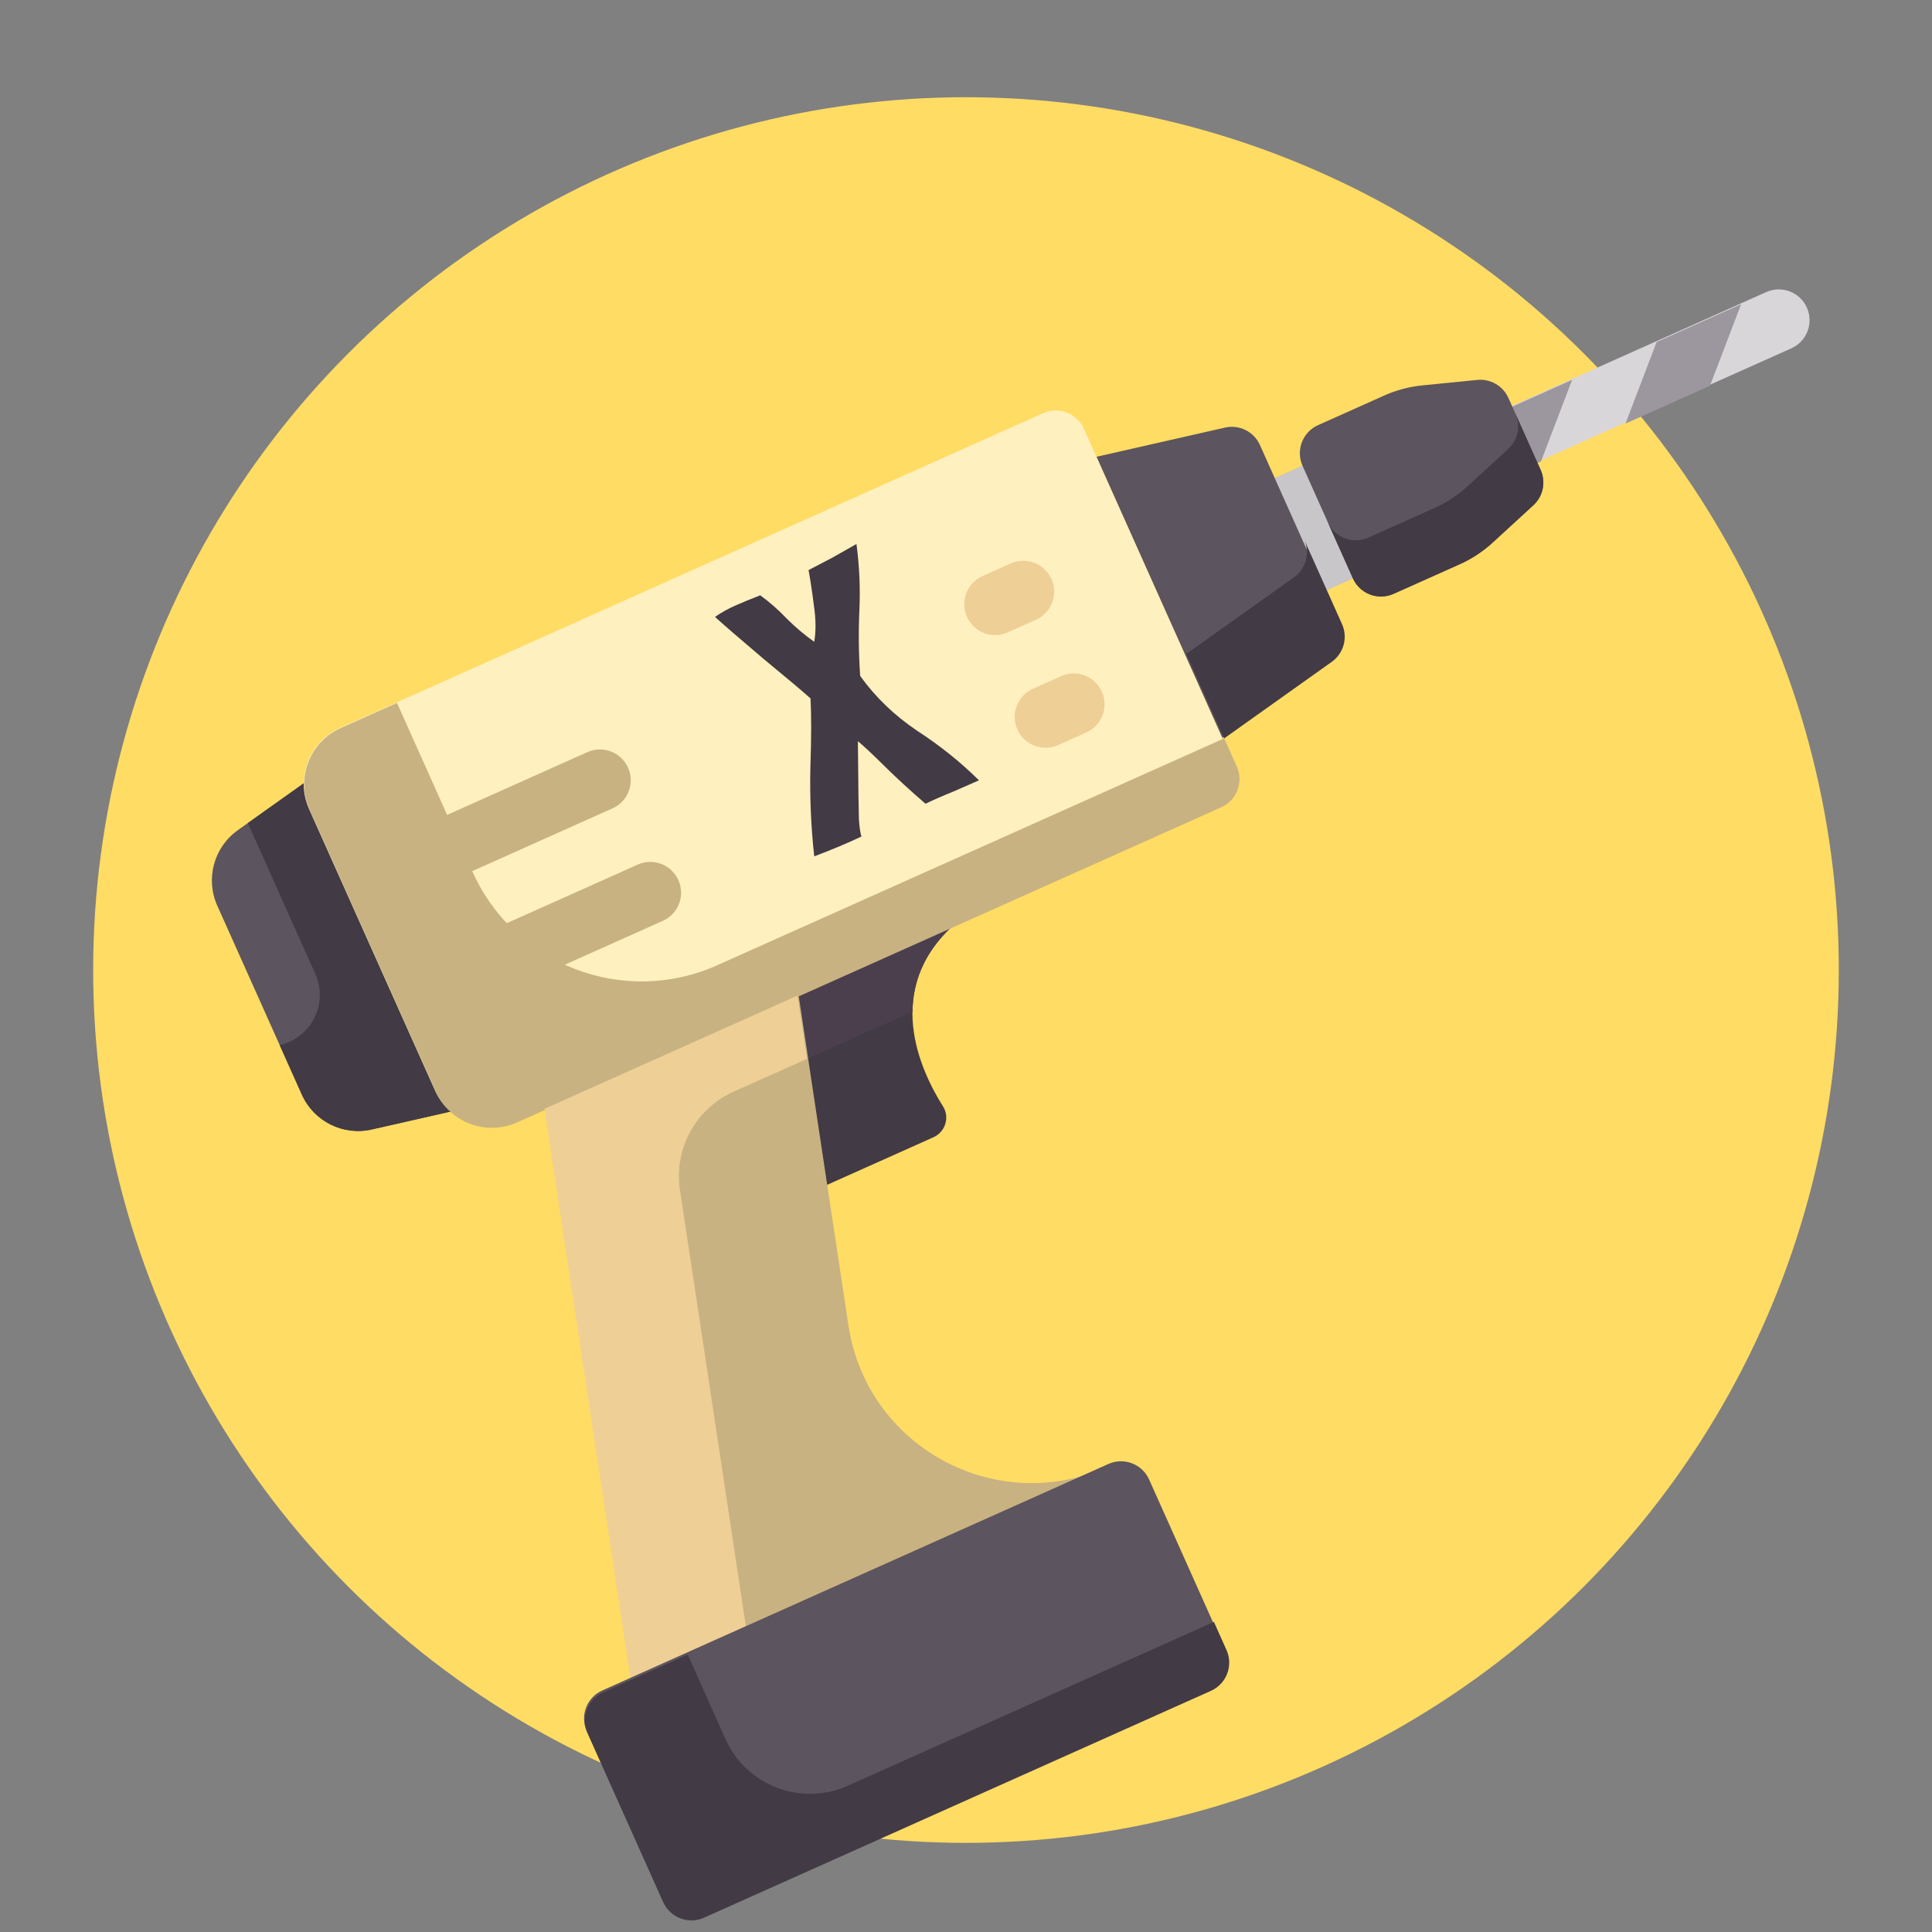 <?xml version="1.0" encoding="UTF-8"?>
<svg width="154.83mm" height="154.83mm" version="1.1" viewBox="0 0 154.83 154.83" xmlns="http://www.w3.org/2000/svg" xmlns:cc="http://creativecommons.org/ns#" xmlns:dc="http://purl.org/dc/elements/1.1/" xmlns:rdf="http://www.w3.org/1999/02/22-rdf-syntax-ns#">
 <rect x="0" y="0" width="154.83" height="154.83" fill="#808080" stroke="none"/>
 <g transform="translate(-24.556 -44.741)">
  <circle cx="101.97" cy="122.48" r="69.948" fill="#ffdc64" stroke-width=".2"/>
 </g>
 <g transform="translate(-24.556 -44.741)">
  <g transform="matrix(1.048 -.469 .469 1.048 34.014 55.771)">
   <g stroke-width=".265">
    <rect x="61.837" y="54.679" width="12.902" height="8.601" fill="#b7b2b8"/>
    <rect x="61.837" y="54.679" width="6.451" height="8.601" fill="#c9c6ca"/>
    <path d="m62.259 50.034-9.023-1.804v21.503l9.023-1.804c1.005-0.201 1.728-1.083 1.728-2.108v-13.677c0-1.026-0.723-1.908-1.728-2.109z" fill="#5c545e"/>
    <path d="m30.658 74.033h-18.277v12.902h11.067c0.908 0 1.621-0.795 1.492-1.693-0.431-2.995-0.479-9.109 5.718-11.208z" fill="#423a44"/>
    <path d="m25.701 78.333c0.828-1.793 2.326-3.409 4.957-4.301h-18.277v4.301z" fill="#4b3f4e"/>
   </g>
   <g stroke-width=".265">
    <path d="m-15.573 51.755v14.452c0 2.05 1.447 3.815 3.457 4.217l7.294 1.459v-25.803l-7.294 1.459c-2.01 0.402-3.457 2.167-3.457 4.217z" fill="#5c545e"/>
    <path d="m-11.272 47.37v11.532c0 2.266-2.073 3.966-4.295 3.521l-0.005-7.94e-4v3.785c0 2.05 1.447 3.815 3.457 4.217l7.294 1.459v-25.803z" fill="#423a44"/>
    <path d="m51.086 43.929h-53.757c-2.375 0-4.301 1.925-4.301 4.301v21.503c0 2.375 1.925 4.301 4.301 4.301h53.757c1.188 0 2.15-0.963 2.15-2.15v-25.803c0-1.187-0.963-2.15-2.15-2.15z" fill="#fff0bf"/>
   </g>
   <g transform="matrix(.265 0 0 .265 -15.573 19.201)" fill="#c8b281">
    <path d="m113.78 190.98c-26.93 0-48.762-21.831-48.762-48.762v-48.762h-16.254c-8.977 0-16.254 7.277-16.254 16.254v81.27c0 8.977 7.277 16.254 16.254 16.254h203.18c4.488 0 8.127-3.639 8.127-8.127v-8.127z"/>
    <path d="m106.57 291.71 23.465-84.473h-73.143l-40.635 146.29h137.3c-32.247 0-55.614-30.742-46.983-61.813z"/>
   </g>
   <g stroke-width=".265">
    <path d="m18.832 74.033h-19.352l-10.751 38.705h8.829l8.244-29.68c0.775-2.792 3.318-4.724 6.215-4.724h5.62z" fill="#eecf96"/>
    <path d="m25.282 129.94h-38.705c-1.187 0-2.15-0.963-2.15-2.15v-12.902c0-1.187 0.963-2.15 2.15-2.15h38.705c1.187 0 2.15 0.963 2.15 2.15v12.902c0 1.187-0.963 2.15-2.15 2.15z" fill="#5c545e"/>
    <path d="m12.381 56.831h-10.751c-1.188 0-2.15-0.962-2.15-2.15 0-1.188 0.962-2.15 2.15-2.15h10.751c1.188 0 2.15 0.962 2.15 2.15 0 1.188-0.962 2.15-2.15 2.15z" fill="#c8b281"/>
   </g>
   <g transform="matrix(.265 0 0 .265 -15.573 19.201)" fill="#eecf96">
    <path d="m227.56 142.22h-8.127c-4.492 0-8.127-3.635-8.127-8.127s3.635-8.127 8.127-8.127h8.127c4.492 0 8.127 3.635 8.127 8.127s-3.635 8.127-8.127 8.127z"/>
    <path d="m227.56 174.73h-8.127c-4.492 0-8.127-3.635-8.127-8.127s3.635-8.127 8.127-8.127h8.127c4.492 0 8.127 3.635 8.127 8.127s-3.635 8.127-8.127 8.127z"/>
   </g>
   <path d="m12.381 65.432h-10.751c-1.188 0-2.15-0.962-2.15-2.15 0-1.188 0.962-2.15 2.15-2.15h10.751c1.188 0 2.15 0.962 2.15 2.15 0 1.188-0.962 2.15-2.15 2.15z" fill="#c8b281" stroke-width=".265"/>
   <path d="m100.6 56.831h-32.254v4.301h32.254c1.188 0 2.15-0.962 2.15-2.15 0-1.188-0.962-2.15-2.15-2.15z" fill="#d9d6d9" stroke-width=".265"/>
   <g transform="matrix(.265 0 0 .265 -15.573 19.201)" fill="#423a44">
    <path d="m56.889 402.29c-13.465 0-24.381-10.916-24.381-24.381v-24.381h-24.381c-4.488 0-8.127 3.639-8.127 8.127v48.762c0 4.488 3.639 8.127 8.127 8.127h146.29c4.488 0 8.127-3.639 8.127-8.127v-8.127z"/>
    <path d="m294.16 159.78-34.102 6.82v24.381l34.102-6.82c3.799-0.76 6.533-4.095 6.533-7.969v-24.381c0 3.874-2.734 7.209-6.533 7.969z"/>
   </g>
   <g transform="matrix(.265 0 0 .265 -32.716 19.201)" fill="#9c969e">
    <polygon points="430.73 158.48 446.98 142.22 422.6 142.22 406.35 158.48"/>
    <polygon points="479.49 158.48 495.75 142.22 471.36 142.22 455.11 158.48"/>
   </g>
   <g transform="translate(-6.48)" stroke-width=".265">
    <path d="m86.17 63.772-3.657 1.219c-0.877 0.292-1.795 0.441-2.72 0.441h-5.054c-1.187 0-2.15-0.963-2.15-2.15v-8.601c0-1.187 0.963-2.15 2.15-2.15h5.054c0.924 0 1.843 0.149 2.72 0.441l3.657 1.219c0.878 0.293 1.47 1.114 1.47 2.04v5.501c0 0.926-0.592 1.747-1.47 2.04z" fill="#5c545e"/>
    <path d="m86.17 59.471-3.657 1.219c-0.877 0.292-1.795 0.441-2.72 0.441h-5.054c-1.188 0-2.15-0.963-2.15-2.15v4.301c0 1.187 0.963 2.15 2.15 2.15h5.054c0.924 0 1.843-0.149 2.72-0.441l3.657-1.219c0.878-0.293 1.471-1.114 1.471-2.04v-4.301c-2.6e-4 0.926-0.592 1.747-1.471 2.04z" fill="#423a44"/>
   </g>
  </g>
  <g transform="matrix(3.323 -1.587 1.587 3.323 -324.98 -106.07)" fill="#423a44" style="font-variant-caps:normal;font-variant-east-asian:normal;font-variant-ligatures:normal;font-variant-numeric:normal;shape-inside:url(#rect1934);white-space:pre" aria-label="x">
   <path d="m75.962 102.31q0.318-0.91 0.751-1.767 0.445-0.857 0.656-1.365-0.127-0.307-0.561-1.238-0.423-0.942-0.55-1.259 0.254-0.042 0.529-0.032 0.286 0.011 0.561 0.032 0.18 0.328 0.307 0.72 0.138 0.381 0.318 0.699 0.201-0.286 0.328-0.699 0.138-0.413 0.233-0.762 0.286-0.011 0.582-0.021 0.296-0.021 0.603-0.042-0.222 0.688-0.561 1.323-0.339 0.635-0.603 1.302 0.148 0.836 0.603 1.609 0.466 0.762 0.751 1.556-0.318-0.011-0.635-0.021-0.318-0.021-0.635-0.021-0.265-0.603-0.455-1.132-0.191-0.529-0.286-0.73-0.603 1.291-0.709 1.535-0.095 0.233-0.116 0.37-0.476 0-1.111-0.053z" fill="#423a44" style="font-variant-caps:normal;font-variant-east-asian:normal;font-variant-ligatures:normal;font-variant-numeric:normal;shape-inside:url(#rect1934)"/>
  </g>
 </g>
</svg>
